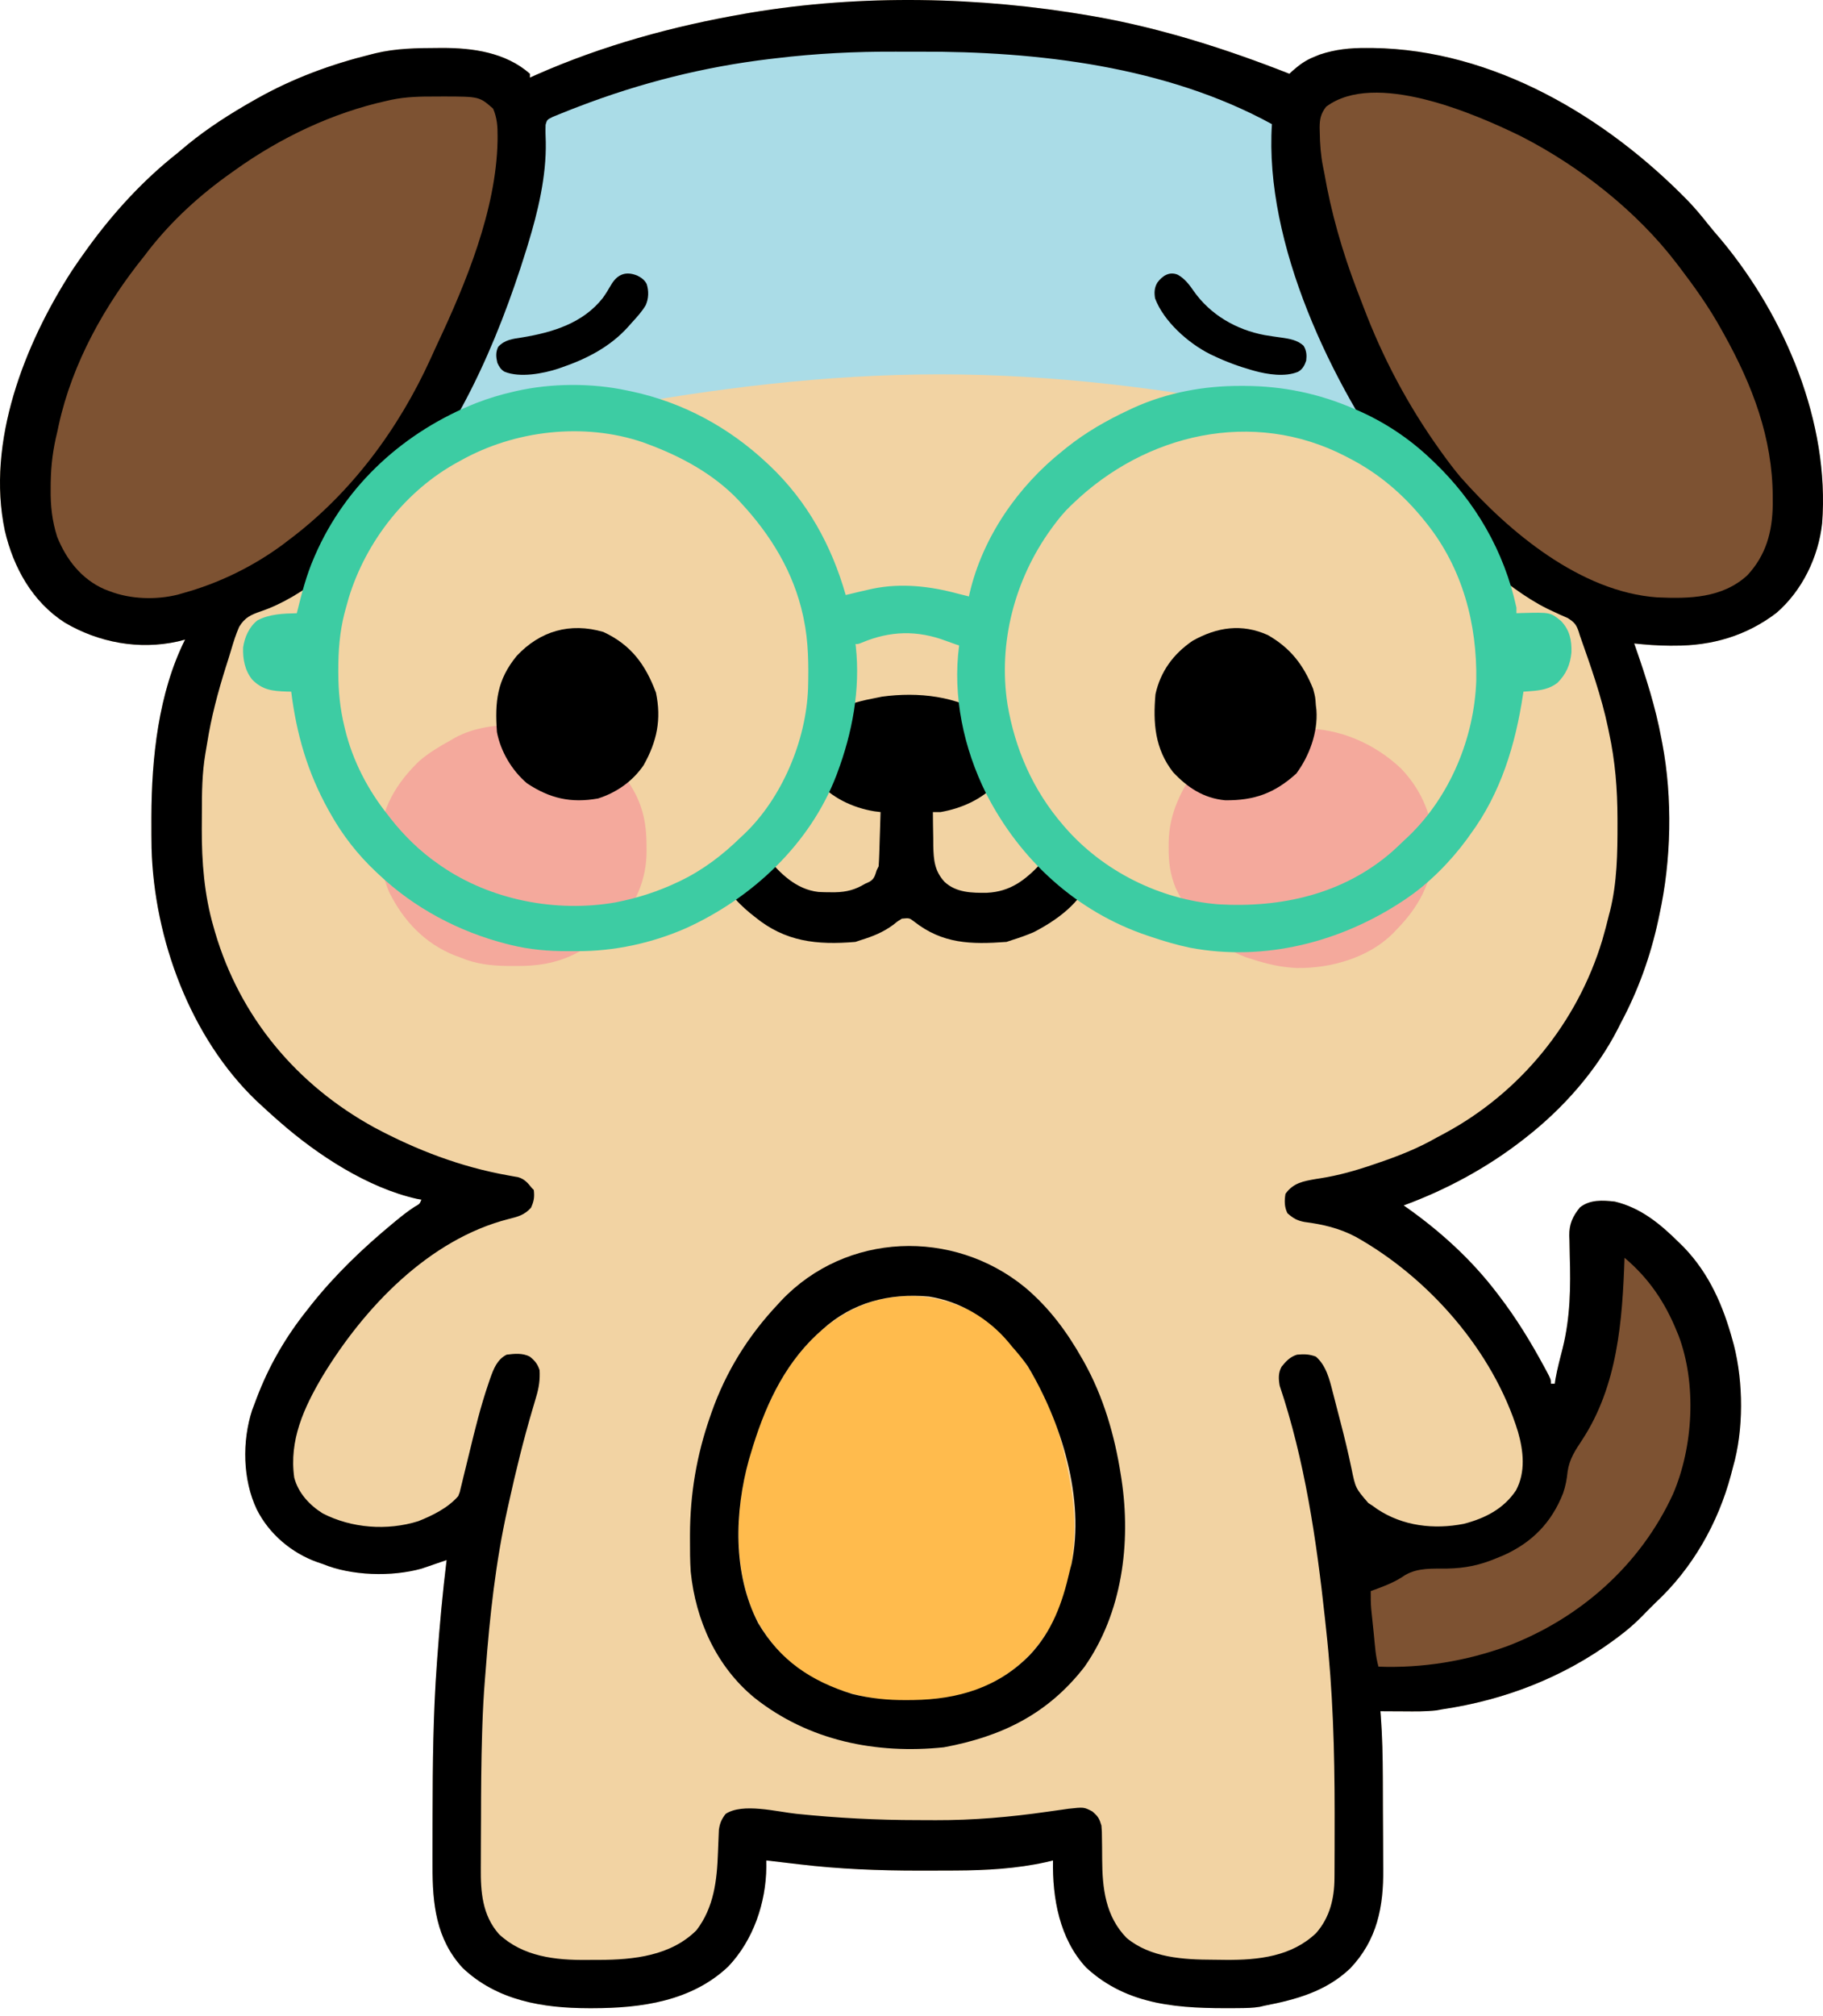 <svg width="180" height="199" viewBox="0 0 180 199" fill="none" xmlns="http://www.w3.org/2000/svg">
<path d="M107.606 1.542C107.773 1.571 107.941 1.6 108.113 1.63C114.669 2.786 121.122 4.845 127.309 7.281C127.434 7.166 127.434 7.166 127.562 7.048C128.263 6.424 128.889 5.956 129.772 5.607C130.043 5.496 130.043 5.496 130.32 5.383C131.866 4.872 133.298 4.726 134.924 4.735C135.24 4.736 135.24 4.736 135.562 4.738C147.47 4.912 158.56 11.508 166.686 19.84C167.365 20.552 167.993 21.297 168.601 22.069C169.039 22.62 169.496 23.151 169.955 23.684C176.274 31.266 180.679 41.732 179.914 51.661C179.551 54.987 177.945 58.31 175.4 60.506C172.435 62.768 169.034 63.754 165.328 63.736C165.178 63.737 165.028 63.737 164.874 63.738C163.694 63.736 162.532 63.643 161.358 63.521C161.406 63.655 161.453 63.789 161.501 63.928C162.531 66.885 163.465 69.813 164.037 72.894C164.068 73.052 164.099 73.21 164.131 73.373C165.161 78.806 165.026 84.909 163.845 90.302C163.792 90.556 163.792 90.556 163.737 90.816C162.964 94.404 161.751 97.78 160.019 101.014C159.93 101.193 159.84 101.372 159.748 101.556C157.614 105.725 154.319 109.435 150.646 112.3C150.49 112.422 150.49 112.422 150.33 112.547C146.802 115.288 142.789 117.453 138.595 118.995C138.716 119.079 138.836 119.163 138.961 119.249C142.269 121.594 145.315 124.374 147.777 127.603C147.859 127.71 147.941 127.817 148.025 127.927C149.724 130.145 151.149 132.476 152.475 134.932C152.542 135.055 152.608 135.177 152.677 135.303C153.133 136.165 153.133 136.165 153.133 136.594C153.259 136.594 153.385 136.594 153.516 136.594C153.548 136.368 153.548 136.368 153.582 136.138C153.678 135.604 153.79 135.089 153.921 134.563C153.962 134.399 154.003 134.235 154.045 134.067C154.129 133.734 154.213 133.402 154.299 133.07C155.054 130.013 155.088 127.059 154.995 123.933C154.981 123.433 154.973 122.933 154.966 122.432C154.957 122.208 154.957 122.208 154.947 121.978C154.937 120.834 155.28 120.073 156.002 119.186C157.009 118.401 158.226 118.478 159.446 118.613C162.012 119.231 163.927 120.815 165.758 122.63C165.927 122.796 166.095 122.962 166.269 123.133C168.767 125.732 170.143 128.894 171.078 132.338C171.118 132.482 171.158 132.627 171.199 132.776C172.143 136.455 172.172 141.173 171.114 144.819C171.046 145.081 170.978 145.342 170.91 145.604C169.635 150.375 167.1 154.832 163.463 158.21C163.305 158.368 163.147 158.525 162.984 158.688C162.827 158.846 162.669 159.004 162.506 159.166C162.411 159.265 162.316 159.364 162.218 159.466C161.433 160.272 160.613 160.974 159.709 161.641C159.575 161.74 159.442 161.839 159.304 161.941C154.301 165.605 148.539 167.824 142.421 168.731C142.121 168.785 142.121 168.785 141.815 168.84C140.745 168.96 139.682 168.942 138.607 168.934C138.385 168.933 138.163 168.932 137.934 168.931C137.389 168.929 136.844 168.926 136.299 168.922C136.313 169.087 136.326 169.252 136.34 169.422C136.489 171.428 136.528 173.426 136.536 175.437C136.537 175.606 136.538 175.775 136.539 175.948C136.543 176.84 136.545 177.732 136.547 178.623C136.549 179.534 136.556 180.445 136.563 181.356C136.568 182.066 136.57 182.776 136.571 183.486C136.572 183.822 136.574 184.157 136.577 184.492C136.615 188.228 135.982 191.506 133.316 194.31C130.916 196.589 127.978 197.389 124.822 197.998C124.679 198.032 124.536 198.066 124.389 198.101C123.721 198.214 123.062 198.224 122.387 198.229C122.173 198.231 122.173 198.231 121.956 198.233C116.628 198.272 111.383 198.063 107.242 194.223C104.617 191.397 103.902 187.384 103.971 183.652C103.746 183.707 103.521 183.762 103.29 183.819C100.383 184.462 97.386 184.635 94.417 184.647C94.188 184.648 93.959 184.65 93.723 184.651C92.986 184.654 92.25 184.655 91.513 184.656C91.262 184.656 91.011 184.656 90.752 184.657C86.773 184.659 82.863 184.506 78.912 184.034C78.613 183.999 78.313 183.964 78.014 183.929C77.229 183.838 76.445 183.745 75.66 183.652C75.662 183.857 75.664 184.062 75.666 184.273C75.635 187.845 74.379 191.52 71.912 194.119C68.289 197.553 63.312 198.234 58.539 198.238C58.394 198.238 58.249 198.238 58.099 198.238C53.594 198.232 49.083 197.487 45.683 194.264C43.046 191.407 42.697 187.914 42.707 184.207C42.707 183.888 42.706 183.57 42.706 183.252C42.704 182.407 42.706 181.563 42.709 180.718C42.71 180.195 42.711 179.671 42.712 179.147C42.72 174.137 42.77 169.138 43.141 164.14C43.152 163.987 43.163 163.835 43.174 163.678C43.41 160.443 43.703 157.221 44.097 154.001C43.888 154.073 43.679 154.144 43.463 154.218C43.339 154.261 43.214 154.303 43.086 154.347C42.827 154.436 42.569 154.525 42.312 154.614C42.141 154.671 42.141 154.671 41.967 154.73C41.853 154.769 41.739 154.808 41.621 154.848C38.665 155.671 34.69 155.56 31.854 154.384C31.684 154.327 31.515 154.269 31.34 154.21C28.793 153.312 26.553 151.409 25.35 148.992C23.96 146.067 23.893 142.284 24.895 139.2C24.982 138.971 25.069 138.742 25.159 138.507C25.236 138.3 25.236 138.3 25.315 138.088C26.524 134.879 28.184 132.002 30.324 129.325C30.455 129.157 30.585 128.99 30.72 128.817C33.09 125.84 35.793 123.248 38.717 120.824C38.853 120.711 38.99 120.598 39.131 120.481C39.715 120.003 40.295 119.542 40.93 119.132C41.434 118.852 41.434 118.852 41.61 118.421C41.473 118.398 41.336 118.374 41.194 118.35C36.33 117.273 31.347 114.016 27.646 110.77C27.481 110.626 27.317 110.483 27.148 110.335C26.67 109.912 26.2 109.482 25.733 109.048C25.606 108.931 25.479 108.814 25.347 108.694C18.782 102.422 15.207 92.664 14.965 83.709C14.95 82.862 14.947 82.015 14.949 81.167C14.949 80.988 14.949 80.809 14.949 80.624C14.965 74.83 15.64 68.404 18.273 63.138C18.034 63.2 17.796 63.261 17.551 63.325C13.719 64.171 9.746 63.437 6.394 61.46C3.189 59.395 1.328 56.031 0.477 52.388C-1.37 43.622 2.424 33.955 7.116 26.701C7.569 26.02 8.037 25.351 8.517 24.689C8.598 24.576 8.679 24.464 8.762 24.349C11.273 20.91 14.165 17.762 17.508 15.124C17.85 14.837 18.193 14.55 18.536 14.263C20.545 12.624 22.716 11.239 24.968 9.959C25.105 9.881 25.243 9.803 25.385 9.722C28.936 7.727 32.685 6.345 36.637 5.368C36.773 5.334 36.908 5.3 37.048 5.264C39.091 4.772 41.145 4.741 43.236 4.735C43.369 4.734 43.501 4.733 43.638 4.732C46.686 4.724 49.936 5.178 52.322 7.281C52.322 7.407 52.322 7.534 52.322 7.664C52.507 7.58 52.692 7.496 52.882 7.41C59.484 4.489 66.456 2.575 73.556 1.351C73.737 1.32 73.918 1.288 74.105 1.255C85.034 -0.576 96.706 -0.338 107.606 1.542Z" fill="#F2D3A3"/>
<path d="M175 42.684C175 59.697 138.192 36.953 92.787 36.953C47.382 36.953 7 59.697 7 42.684C7 25.672 47.382 4 92.787 4C138.192 4 175 25.672 175 42.684Z" fill="#AADCE7"/>
<path d="M107.606 1.542C107.773 1.571 107.941 1.6 108.113 1.63C114.669 2.786 121.122 4.845 127.309 7.281C127.434 7.166 127.434 7.166 127.562 7.048C128.263 6.424 128.889 5.956 129.772 5.607C130.043 5.496 130.043 5.496 130.32 5.383C131.866 4.872 133.298 4.726 134.924 4.735C135.24 4.736 135.24 4.736 135.562 4.738C147.47 4.912 158.56 11.508 166.686 19.84C167.365 20.552 167.993 21.297 168.601 22.069C169.039 22.62 169.496 23.151 169.955 23.684C176.274 31.266 180.679 41.732 179.914 51.661C179.551 54.987 177.945 58.31 175.4 60.506C172.435 62.768 169.034 63.754 165.328 63.736C165.178 63.737 165.028 63.737 164.874 63.738C163.694 63.736 162.532 63.643 161.358 63.521C161.406 63.655 161.453 63.789 161.501 63.928C162.531 66.885 163.465 69.813 164.037 72.894C164.068 73.052 164.099 73.21 164.131 73.373C165.161 78.806 165.026 84.909 163.845 90.302C163.792 90.556 163.792 90.556 163.737 90.816C162.964 94.404 161.751 97.78 160.019 101.014C159.93 101.193 159.84 101.372 159.748 101.556C157.614 105.725 154.319 109.435 150.646 112.3C150.49 112.422 150.49 112.422 150.33 112.547C146.802 115.288 142.789 117.453 138.595 118.995C138.716 119.079 138.836 119.163 138.961 119.249C142.269 121.594 145.315 124.374 147.777 127.603C147.859 127.71 147.941 127.817 148.025 127.927C149.724 130.145 151.149 132.476 152.475 134.932C152.542 135.055 152.608 135.177 152.677 135.303C153.133 136.165 153.133 136.165 153.133 136.594C153.259 136.594 153.385 136.594 153.516 136.594C153.548 136.368 153.548 136.368 153.582 136.138C153.678 135.604 153.79 135.089 153.921 134.563C153.962 134.399 154.003 134.235 154.045 134.067C154.129 133.734 154.213 133.402 154.299 133.07C155.054 130.013 155.088 127.059 154.995 123.933C154.981 123.433 154.973 122.933 154.966 122.432C154.957 122.208 154.957 122.208 154.947 121.978C154.937 120.834 155.28 120.073 156.002 119.186C157.009 118.401 158.226 118.478 159.446 118.613C162.012 119.231 163.927 120.815 165.758 122.63C165.927 122.796 166.095 122.962 166.269 123.133C168.767 125.732 170.143 128.894 171.078 132.338C171.118 132.482 171.158 132.627 171.199 132.776C172.143 136.455 172.172 141.173 171.114 144.819C171.046 145.081 170.978 145.342 170.91 145.604C169.635 150.375 167.1 154.832 163.463 158.21C163.305 158.368 163.147 158.525 162.984 158.688C162.827 158.846 162.669 159.004 162.506 159.166C162.411 159.265 162.316 159.364 162.218 159.466C161.433 160.272 160.613 160.974 159.709 161.641C159.575 161.74 159.442 161.839 159.304 161.941C154.301 165.605 148.539 167.824 142.421 168.731C142.121 168.785 142.121 168.785 141.815 168.84C140.745 168.96 139.682 168.942 138.607 168.934C138.385 168.933 138.163 168.932 137.934 168.931C137.389 168.929 136.844 168.926 136.299 168.922C136.313 169.087 136.326 169.252 136.34 169.422C136.489 171.428 136.528 173.426 136.536 175.437C136.537 175.606 136.538 175.775 136.539 175.948C136.543 176.84 136.545 177.732 136.547 178.623C136.549 179.534 136.556 180.445 136.563 181.356C136.568 182.066 136.57 182.776 136.571 183.486C136.572 183.822 136.574 184.157 136.577 184.492C136.615 188.228 135.982 191.506 133.316 194.31C130.916 196.589 127.978 197.389 124.822 197.998C124.679 198.032 124.536 198.066 124.389 198.101C123.721 198.214 123.062 198.224 122.387 198.229C122.173 198.231 122.173 198.231 121.956 198.233C116.628 198.272 111.383 198.063 107.242 194.223C104.617 191.397 103.902 187.384 103.971 183.652C103.746 183.707 103.521 183.762 103.29 183.819C100.383 184.462 97.386 184.635 94.417 184.647C94.188 184.648 93.959 184.65 93.723 184.651C92.986 184.654 92.25 184.655 91.513 184.656C91.262 184.656 91.011 184.656 90.752 184.657C86.773 184.659 82.863 184.506 78.912 184.034C78.613 183.999 78.313 183.964 78.014 183.929C77.229 183.838 76.445 183.745 75.66 183.652C75.662 183.857 75.664 184.062 75.666 184.273C75.635 187.845 74.379 191.52 71.912 194.119C68.289 197.553 63.312 198.234 58.539 198.238C58.394 198.238 58.249 198.238 58.099 198.238C53.594 198.232 49.083 197.487 45.683 194.264C43.046 191.407 42.697 187.914 42.707 184.207C42.707 183.888 42.706 183.57 42.706 183.252C42.704 182.407 42.706 181.563 42.709 180.718C42.71 180.195 42.711 179.671 42.712 179.147C42.72 174.137 42.77 169.138 43.141 164.14C43.152 163.987 43.163 163.835 43.174 163.678C43.41 160.443 43.703 157.221 44.097 154.001C43.888 154.073 43.679 154.144 43.463 154.218C43.339 154.261 43.214 154.303 43.086 154.347C42.827 154.436 42.569 154.525 42.312 154.614C42.141 154.671 42.141 154.671 41.967 154.73C41.853 154.769 41.739 154.808 41.621 154.848C38.665 155.671 34.69 155.56 31.854 154.384C31.684 154.327 31.515 154.269 31.34 154.21C28.793 153.312 26.553 151.409 25.35 148.992C23.96 146.067 23.893 142.284 24.895 139.2C24.982 138.971 25.069 138.742 25.159 138.507C25.236 138.3 25.236 138.3 25.315 138.088C26.524 134.879 28.184 132.002 30.324 129.325C30.455 129.157 30.585 128.99 30.72 128.817C33.09 125.84 35.793 123.248 38.717 120.824C38.853 120.711 38.99 120.598 39.131 120.481C39.715 120.003 40.295 119.542 40.93 119.132C41.434 118.852 41.434 118.852 41.61 118.421C41.473 118.398 41.336 118.374 41.194 118.35C36.33 117.273 31.347 114.016 27.646 110.77C27.481 110.626 27.317 110.483 27.148 110.335C26.67 109.912 26.2 109.482 25.733 109.048C25.606 108.931 25.479 108.814 25.347 108.694C18.782 102.422 15.207 92.664 14.965 83.709C14.95 82.862 14.947 82.015 14.949 81.167C14.949 80.988 14.949 80.809 14.949 80.624C14.965 74.83 15.64 68.404 18.273 63.138C18.034 63.2 17.796 63.261 17.551 63.325C13.719 64.171 9.746 63.437 6.394 61.46C3.189 59.395 1.328 56.031 0.477 52.388C-1.37 43.622 2.424 33.955 7.116 26.701C7.569 26.02 8.037 25.351 8.517 24.689C8.598 24.576 8.679 24.464 8.762 24.349C11.273 20.91 14.165 17.762 17.508 15.124C17.85 14.837 18.193 14.55 18.536 14.263C20.545 12.624 22.716 11.239 24.968 9.959C25.105 9.881 25.243 9.803 25.385 9.722C28.936 7.727 32.685 6.345 36.637 5.368C36.773 5.334 36.908 5.3 37.048 5.264C39.091 4.772 41.145 4.741 43.236 4.735C43.369 4.734 43.501 4.733 43.638 4.732C46.686 4.724 49.936 5.178 52.322 7.281C52.322 7.407 52.322 7.534 52.322 7.664C52.507 7.58 52.692 7.496 52.882 7.41C59.484 4.489 66.456 2.575 73.556 1.351C73.737 1.32 73.918 1.288 74.105 1.255C85.034 -0.576 96.706 -0.338 107.606 1.542ZM76.617 5.751C76.314 5.787 76.314 5.787 76.004 5.823C69.507 6.597 63.21 8.187 57.105 10.533C56.93 10.599 56.756 10.665 56.577 10.734C56.133 10.905 55.692 11.081 55.252 11.262C55.018 11.358 54.785 11.454 54.544 11.553C54.014 11.823 54.014 11.823 53.871 12.314C53.851 12.887 53.864 13.451 53.889 14.024C53.949 17.413 53.118 20.89 52.131 24.115C52.074 24.302 52.016 24.49 51.957 24.683C49.089 33.915 44.912 43.496 38.208 50.634C37.845 51.022 37.503 51.419 37.163 51.828C34.276 55.115 29.973 58.923 25.778 60.34C24.767 60.691 24.182 60.944 23.615 61.878C23.294 62.608 23.057 63.358 22.833 64.122C22.658 64.718 22.469 65.309 22.279 65.901C21.509 68.354 20.855 70.811 20.455 73.353C20.399 73.707 20.339 74.06 20.275 74.413C19.954 76.335 19.93 78.233 19.934 80.177C19.934 80.731 19.93 81.284 19.925 81.838C19.914 85.082 20.171 88.356 21.082 91.485C21.131 91.656 21.179 91.828 21.229 92.004C23.704 100.423 29.302 107.097 36.957 111.297C41.129 113.527 45.499 115.196 50.165 116.027C50.335 116.058 50.505 116.089 50.681 116.121C50.835 116.147 50.989 116.173 51.147 116.2C51.781 116.381 52.113 116.769 52.514 117.274C52.577 117.337 52.64 117.4 52.705 117.465C52.787 118.169 52.723 118.572 52.43 119.222C51.767 119.95 51.154 120.1 50.218 120.334C42.338 122.351 35.952 129.074 31.838 135.864C30.007 138.96 28.527 142.185 29.053 145.87C29.454 147.383 30.554 148.571 31.857 149.39C34.702 150.858 38.224 151.127 41.299 150.164C42.709 149.602 44.233 148.855 45.245 147.689C45.403 147.3 45.403 147.3 45.499 146.859C45.541 146.691 45.583 146.524 45.625 146.351C45.668 146.169 45.712 145.988 45.756 145.801C45.826 145.516 45.826 145.516 45.898 145.226C46.049 144.617 46.197 144.007 46.345 143.397C46.903 141.091 47.465 138.797 48.237 136.551C48.289 136.395 48.342 136.239 48.397 136.078C48.731 135.139 49.084 134.196 50.027 133.725C50.809 133.626 51.599 133.548 52.314 133.918C52.819 134.327 53.073 134.636 53.279 135.255C53.328 136.196 53.218 136.961 52.949 137.862C52.878 138.107 52.806 138.352 52.735 138.597C52.697 138.724 52.659 138.852 52.62 138.983C51.69 142.113 50.919 145.265 50.218 148.454C50.161 148.709 50.161 148.709 50.103 148.97C48.94 154.197 48.357 159.535 47.955 164.868C47.93 165.192 47.904 165.516 47.877 165.839C47.755 167.348 47.676 168.854 47.627 170.367C47.619 170.612 47.611 170.858 47.603 171.11C47.516 173.92 47.498 176.73 47.494 179.541C47.493 180.286 47.489 181.03 47.483 181.775C47.48 182.361 47.479 182.946 47.478 183.532C47.478 183.807 47.476 184.082 47.474 184.356C47.453 186.757 47.615 189.047 49.262 190.921C51.623 193.147 54.85 193.509 57.954 193.472C58.361 193.467 58.767 193.468 59.173 193.469C62.575 193.462 66.249 193.063 68.773 190.538C70.496 188.276 70.794 185.62 70.89 182.874C70.904 182.479 70.92 182.084 70.938 181.689C70.955 181.335 70.968 180.981 70.981 180.627C71.077 179.962 71.242 179.596 71.643 179.061C73.314 177.947 76.714 178.849 78.637 179.049C82.635 179.461 86.595 179.67 90.615 179.67C91.212 179.67 91.808 179.674 92.405 179.677C96.107 179.688 99.747 179.372 103.409 178.845C103.894 178.776 104.378 178.708 104.863 178.641C105.069 178.611 105.275 178.581 105.488 178.551C107.024 178.383 107.024 178.383 107.845 178.809C108.419 179.292 108.54 179.505 108.753 180.208C108.802 180.833 108.802 180.833 108.806 181.54C108.81 181.803 108.814 182.065 108.818 182.328C108.822 182.736 108.825 183.143 108.826 183.55C108.84 186.399 109.15 189.162 111.24 191.303C113.604 193.265 116.864 193.445 119.8 193.453C120.212 193.455 120.624 193.461 121.035 193.467C124.253 193.492 127.533 193.134 129.949 190.824C131.295 189.296 131.752 187.41 131.764 185.413C131.765 185.271 131.766 185.13 131.768 184.985C131.771 184.519 131.772 184.054 131.773 183.589C131.774 183.258 131.776 182.927 131.777 182.596C131.782 181.529 131.781 180.462 131.78 179.395C131.78 179.214 131.78 179.032 131.78 178.845C131.778 172.826 131.603 166.876 130.943 160.888C130.901 160.491 130.858 160.094 130.816 159.697C129.984 152.014 128.827 144.138 126.352 136.785C126.235 136.116 126.204 135.522 126.54 134.916C126.972 134.371 127.403 133.922 128.074 133.725C128.769 133.661 129.271 133.672 129.927 133.916C130.937 134.789 131.278 136.171 131.594 137.427C131.633 137.576 131.672 137.724 131.712 137.877C131.793 138.192 131.875 138.507 131.955 138.822C132.08 139.313 132.208 139.803 132.337 140.294C132.741 141.845 133.12 143.395 133.444 144.965C133.841 146.901 133.841 146.901 135.11 148.373C135.25 148.463 135.39 148.553 135.534 148.645C135.678 148.749 135.822 148.853 135.971 148.96C138.501 150.648 141.58 151.006 144.533 150.425C146.622 149.883 148.471 148.95 149.69 147.115C150.653 145.306 150.426 143.231 149.881 141.328C147.42 133.356 141.066 126.119 133.841 122.081C132.23 121.233 130.596 120.856 128.8 120.626C128.066 120.488 127.672 120.253 127.117 119.76C126.809 119.143 126.815 118.515 126.926 117.847C127.706 116.761 128.686 116.602 129.952 116.38C130.078 116.361 130.204 116.341 130.334 116.321C132.17 116.037 133.888 115.545 135.642 114.942C135.779 114.896 135.917 114.849 136.058 114.801C138.077 114.116 139.994 113.361 141.847 112.3C142.106 112.161 142.366 112.022 142.626 111.884C150.117 107.86 155.757 100.931 158.21 92.796C158.448 91.969 158.668 91.138 158.872 90.302C158.904 90.182 158.935 90.063 158.968 89.941C159.671 87.133 159.715 84.189 159.709 81.311C159.709 81.055 159.709 81.055 159.708 80.795C159.702 77.906 159.484 75.151 158.872 72.32C158.839 72.16 158.806 72.001 158.772 71.836C158.126 68.74 157.052 65.734 156.002 62.755C155.957 62.61 155.912 62.465 155.866 62.315C155.629 61.626 155.42 61.411 154.797 61.011C154.543 60.896 154.287 60.784 154.03 60.675C153.751 60.546 153.473 60.416 153.195 60.285C152.986 60.187 152.986 60.187 152.772 60.086C150.558 58.991 148.565 57.386 146.629 55.869C146.523 55.786 146.417 55.703 146.307 55.617C143.407 53.315 140.764 50.644 138.595 47.644C138.502 47.517 138.409 47.39 138.313 47.259C131.493 37.938 124.827 24.085 125.587 12.255C115.174 6.553 102.452 5.053 90.752 5.102C89.972 5.105 89.192 5.103 88.412 5.1C84.444 5.086 80.558 5.277 76.617 5.751Z" fill="black"/>
<path d="M150.179 13.451C155.959 16.406 161.626 20.851 165.567 26.028C165.668 26.159 165.769 26.291 165.873 26.427C167.369 28.391 168.773 30.369 169.967 32.532C170.055 32.689 170.143 32.847 170.234 33.009C173.038 38.056 175.015 43.208 175.036 49.031C175.038 49.403 175.038 49.403 175.04 49.782C175.003 52.493 174.387 54.798 172.515 56.805C170.033 59.057 166.799 59.109 163.632 58.969C156.082 58.438 148.994 52.526 144.21 47.095C143.579 46.346 142.992 45.569 142.421 44.774C142.333 44.653 142.246 44.532 142.157 44.407C139.014 40.01 136.511 35.293 134.603 30.236C134.399 29.696 134.191 29.158 133.981 28.62C132.553 24.884 131.424 20.982 130.752 17.037C130.713 16.85 130.674 16.664 130.635 16.471C130.409 15.323 130.326 14.199 130.31 13.032C130.306 12.894 130.303 12.755 130.299 12.613C130.3 11.755 130.413 11.212 130.943 10.533C135.729 6.944 145.555 11.188 150.179 13.451Z" fill="#7D5232"/>
<path d="M43.069 9.529C43.43 9.527 43.43 9.527 43.798 9.524C47.33 9.532 47.33 9.532 48.688 10.725C49.081 11.629 49.138 12.489 49.13 13.462C49.129 13.689 49.129 13.689 49.127 13.92C48.995 20.711 46.005 27.962 43.158 33.999C42.95 34.444 42.748 34.891 42.547 35.34C39.367 42.354 34.617 48.771 28.411 53.382C28.224 53.525 28.036 53.668 27.843 53.816C24.909 55.962 21.582 57.582 18.081 58.547C17.909 58.598 17.736 58.648 17.558 58.7C15.407 59.234 12.879 59.158 10.812 58.356C10.572 58.265 10.572 58.265 10.327 58.172C8.064 57.185 6.554 55.255 5.647 53C5.141 51.413 4.98 49.925 5.002 48.265C5.004 47.939 5.004 47.939 5.007 47.606C5.037 45.893 5.234 44.332 5.647 42.67C5.699 42.431 5.75 42.192 5.802 41.946C7.142 35.837 10.353 30.095 14.256 25.263C14.441 25.019 14.441 25.019 14.629 24.771C16.951 21.782 19.776 19.21 22.864 17.037C22.98 16.954 23.096 16.87 23.215 16.785C27.669 13.601 32.809 11.143 38.167 9.959C38.321 9.924 38.474 9.889 38.633 9.853C40.114 9.545 41.56 9.52 43.069 9.529Z" fill="#7D5232"/>
<path d="M94.789 128.942C94.963 129.009 95.137 129.076 95.316 129.145C99.65 131.044 102.255 135.672 103.971 139.846C104.818 142.025 105.288 144.245 105.693 146.541C105.726 146.72 105.76 146.899 105.795 147.083C106.311 150.585 106.117 154.497 104.928 157.827C104.852 158.047 104.776 158.267 104.698 158.494C103.322 162.097 100.712 164.891 97.23 166.517C92.631 168.53 86.723 168.314 82.112 166.524C78.544 165.062 76.054 162.683 74.388 159.217C71.815 152.985 72.913 145.741 75.433 139.678C76.48 137.259 77.702 134.92 79.486 132.959C79.568 132.868 79.651 132.776 79.736 132.682C83.71 128.321 89.268 126.713 94.789 128.942Z" fill="#FFBB4D"/>
<path d="M101.228 127.099C103.582 129.086 105.323 131.428 106.84 134.107C106.903 134.217 106.966 134.327 107.03 134.44C108.952 137.875 110.063 141.711 110.666 145.585C110.699 145.795 110.699 145.795 110.733 146.009C111.691 152.312 110.808 159.23 107.077 164.546C103.459 169.206 98.91 171.42 93.195 172.484C86.499 173.177 79.857 171.84 74.521 167.617C70.744 164.528 68.688 159.95 68.2 155.149C68.13 154.078 68.125 153.006 68.128 151.933C68.128 151.788 68.128 151.642 68.128 151.492C68.141 147.46 68.783 143.656 70.113 139.846C70.155 139.721 70.198 139.597 70.242 139.469C71.669 135.407 73.864 131.875 76.808 128.751C76.915 128.634 77.022 128.516 77.133 128.395C83.545 121.626 94.117 121.257 101.228 127.099ZM81.207 131.238C81.027 131.401 80.846 131.564 80.66 131.732C77.279 134.889 75.423 139.106 74.13 143.48C74.071 143.673 74.013 143.866 73.953 144.065C72.517 149.262 72.331 155.311 74.854 160.212C77.043 163.938 80.088 165.95 84.148 167.221C85.94 167.662 87.673 167.839 89.517 167.822C89.727 167.821 89.937 167.819 90.153 167.818C94.567 167.759 98.525 166.6 101.676 163.375C103.887 161.041 104.906 158.219 105.607 155.139C105.663 154.897 105.726 154.656 105.796 154.418C107.159 147.936 104.79 140.377 101.484 134.872C101.013 134.194 100.502 133.576 99.954 132.959C99.775 132.74 99.775 132.74 99.592 132.516C97.627 130.159 94.781 128.457 91.728 127.986C87.79 127.63 84.184 128.548 81.207 131.238Z" fill="black"/>
<path d="M60.542 63.879C62.5 64.8 63.498 66.207 64.23 68.183C64.621 70.074 64.32 71.656 63.356 73.333C62.704 74.281 61.941 74.847 60.931 75.381C61.236 76.046 61.633 76.613 62.054 77.21C63.398 79.204 63.834 81.097 63.836 83.463C63.838 83.635 63.84 83.808 63.843 83.987C63.849 86.827 62.747 89.399 60.739 91.449C60.613 91.449 60.487 91.449 60.357 91.449C60.294 91.638 60.23 91.828 60.165 92.023C59.327 92.887 58.2 93.43 57.141 93.972C56.957 94.067 56.957 94.067 56.77 94.165C54.834 95.126 52.975 95.377 50.828 95.359C50.473 95.357 50.473 95.357 50.111 95.355C48.425 95.325 47.001 95.168 45.436 94.51C45.17 94.412 45.17 94.412 44.898 94.313C41.925 93.126 39.821 90.88 38.42 88.054C37.808 86.551 37.485 85.184 37.497 83.558C37.498 83.384 37.5 83.209 37.501 83.029C37.584 79.841 39.152 77.285 41.412 75.109C42.362 74.302 43.388 73.686 44.48 73.085C44.617 73.005 44.755 72.924 44.897 72.841C46.878 71.748 49.226 71.52 51.45 71.543C51.608 71.544 51.766 71.545 51.929 71.546C52.315 71.548 52.701 71.551 53.088 71.555C53.079 71.326 53.07 71.098 53.061 70.862C52.996 68.512 53.173 66.986 54.821 65.203C56.443 63.704 58.401 63.25 60.542 63.879Z" fill="#F4A99C"/>
<path d="M122.598 64.106C124.19 65.03 125.1 66.218 125.778 67.92C126.128 69.238 126.019 70.61 125.778 71.937C125.973 71.934 125.973 71.934 126.172 71.931C126.77 71.923 127.368 71.918 127.966 71.913C128.171 71.91 128.375 71.907 128.586 71.904C132.241 71.881 135.697 73.371 138.355 75.88C140.503 78.158 141.569 80.844 141.545 83.974C141.432 87.116 140.002 89.648 137.83 91.832C137.716 91.951 137.603 92.071 137.487 92.195C135.063 94.56 131.405 95.591 128.099 95.557C126.554 95.5 125.141 95.177 123.674 94.701C123.374 94.607 123.374 94.607 123.068 94.511C119.801 93.329 117.613 90.749 116.108 87.717C115.537 86.34 115.379 85.118 115.389 83.642C115.39 83.473 115.391 83.304 115.392 83.13C115.446 80.235 116.659 77.902 118.318 75.572C118.179 75.498 118.179 75.498 118.037 75.423C116.642 74.626 115.247 73.426 114.76 71.839C114.42 69.736 114.544 67.791 115.717 65.974C117.353 63.846 120.118 62.979 122.598 64.106Z" fill="#F4A99C"/>
<path d="M160.402 124.16C162.784 126.166 164.394 128.531 165.567 131.429C165.621 131.559 165.676 131.688 165.732 131.822C167.541 136.599 167.195 142.843 165.184 147.498C161.963 154.495 156.013 159.756 148.833 162.496C144.721 163.983 140.477 164.681 136.108 164.523C135.818 163.504 135.764 162.443 135.657 161.393C135.618 161.01 135.578 160.628 135.538 160.245C135.513 160.002 135.487 159.759 135.462 159.509C135.427 159.176 135.427 159.176 135.393 158.837C135.345 158.242 135.334 157.659 135.343 157.062C135.498 157.007 135.653 156.951 135.813 156.893C136.872 156.501 137.811 156.131 138.738 155.484C140.035 154.732 141.448 154.863 142.903 154.841C144.7 154.802 146.117 154.508 147.777 153.81C148.008 153.716 148.239 153.621 148.477 153.523C151.287 152.252 153.192 150.3 154.329 147.426C154.584 146.696 154.706 146.03 154.783 145.262C154.96 144.029 155.53 143.185 156.202 142.167C159.716 136.824 160.197 130.384 160.402 124.16Z" fill="#7D5232"/>
<path d="M97.539 70.742C98.481 71.499 99.19 72.514 99.571 73.659C99.691 75.178 99.296 76.228 98.352 77.401C96.921 78.922 94.917 79.805 92.876 80.163C92.624 80.163 92.371 80.163 92.111 80.163C92.115 81.024 92.13 81.885 92.147 82.746C92.148 82.988 92.149 83.231 92.15 83.481C92.184 84.906 92.273 85.97 93.259 87.05C94.405 88.12 95.959 88.151 97.446 88.131C99.771 88.016 101.206 86.889 102.752 85.267C103.052 84.928 103.344 84.579 103.624 84.223C103.993 83.771 104.154 83.631 104.727 83.561C105.791 83.526 106.383 83.655 107.223 84.371C107.747 85.157 107.741 85.746 107.606 86.667C106.788 89.119 104.248 90.899 102.058 92.023C101.367 92.317 100.672 92.567 99.954 92.788C99.765 92.852 99.575 92.915 99.38 92.98C95.873 93.239 93.053 93.183 90.221 90.943C89.788 90.615 89.788 90.615 89.05 90.684C88.615 90.951 88.615 90.951 88.178 91.306C87.187 92.032 86.199 92.427 85.033 92.788C84.749 92.883 84.749 92.883 84.459 92.98C80.658 93.3 77.523 92.972 74.512 90.493C74.289 90.316 74.289 90.316 74.061 90.135C72.735 89.029 71.369 87.63 71.201 85.842C71.271 85.006 71.501 84.633 72.025 83.989C72.88 83.419 73.702 83.469 74.704 83.606C75.206 83.965 75.206 83.965 75.66 84.563C77.016 86.202 78.579 87.793 80.811 88.048C81.219 88.071 81.624 88.079 82.032 88.078C82.176 88.078 82.32 88.078 82.468 88.078C83.594 88.055 84.447 87.829 85.416 87.241C85.552 87.179 85.688 87.118 85.828 87.054C86.33 86.775 86.391 86.434 86.564 85.902C86.627 85.776 86.69 85.649 86.755 85.519C86.784 85.117 86.803 84.714 86.816 84.31C86.823 84.07 86.832 83.829 86.84 83.582C86.847 83.329 86.855 83.077 86.862 82.817C86.871 82.561 86.879 82.305 86.888 82.048C86.908 81.42 86.927 80.792 86.946 80.163C86.652 80.128 86.652 80.128 86.351 80.092C84.194 79.743 82.053 78.729 80.637 77.031C79.845 75.886 79.502 74.881 79.677 73.468C80.115 71.94 81.317 70.95 82.614 70.119C83.863 69.439 85.174 69.138 86.564 68.877C86.738 68.841 86.913 68.806 87.093 68.769C90.635 68.29 94.528 68.684 97.539 70.742Z" fill="black"/>
<path d="M62.921 27.203C63.319 27.402 63.649 27.635 63.853 28.037C64.071 28.712 64.053 29.482 63.755 30.13C63.399 30.74 62.919 31.264 62.443 31.787C62.305 31.938 62.169 32.092 62.034 32.246C60.262 34.231 57.912 35.439 55.405 36.29C55.318 36.321 55.231 36.352 55.142 36.384C53.636 36.882 51.326 37.314 49.813 36.692C49.438 36.471 49.282 36.191 49.106 35.811C48.972 35.241 48.931 34.776 49.189 34.239C49.844 33.529 50.623 33.453 51.548 33.311C54.577 32.813 57.56 31.9 59.513 29.423C59.806 29.017 60.062 28.6 60.31 28.167C60.913 27.117 61.735 26.722 62.921 27.203Z" fill="black"/>
<path d="M116.301 27.124C116.997 27.525 117.416 28.084 117.864 28.73C119.501 31.069 122.065 32.557 124.883 33.081C125.427 33.17 125.972 33.253 126.518 33.326C127.309 33.438 128.14 33.571 128.722 34.145C129.007 34.621 129.036 35.061 128.971 35.6C128.814 36.066 128.607 36.472 128.154 36.708C126.889 37.23 125.136 36.962 123.861 36.608C123.778 36.584 123.694 36.561 123.607 36.537C122.28 36.16 121.015 35.692 119.774 35.096C119.669 35.047 119.564 34.997 119.457 34.946C117.304 33.861 114.895 31.711 114.05 29.454C113.955 28.893 113.976 28.395 114.274 27.899C114.761 27.236 115.454 26.765 116.301 27.124Z" fill="black"/>
<path d="M125.193 62.694C127.426 63.979 128.702 65.631 129.654 67.999C129.872 68.814 129.872 68.814 129.922 69.596C129.942 69.763 129.961 69.93 129.982 70.103C130.137 72.276 129.293 74.615 127.993 76.364C125.843 78.307 123.852 79.026 120.973 78.999C118.856 78.804 117.251 77.745 115.826 76.222C114.027 73.911 113.837 71.349 114.09 68.531C114.581 66.285 115.859 64.547 117.757 63.255C120.171 61.903 122.615 61.532 125.193 62.694Z" fill="black"/>
<path d="M59.571 62.381C62.33 63.663 63.737 65.622 64.768 68.371C65.321 71.011 64.874 73.172 63.555 75.529C62.481 77.11 60.891 78.235 59.051 78.822C56.367 79.299 54.293 78.823 52.032 77.322C50.541 76.054 49.431 74.182 49.067 72.265C48.852 69.268 49.069 67.122 51.021 64.745C53.323 62.285 56.276 61.426 59.571 62.381Z" fill="black"/>
<path d="M61.936 38.552C62.065 38.579 62.194 38.606 62.327 38.633C67.42 39.712 71.979 42.185 75.762 45.742C75.839 45.814 75.916 45.887 75.996 45.961C79.701 49.471 82.113 53.848 83.504 58.738C83.656 58.701 83.808 58.664 83.965 58.627C84.171 58.577 84.378 58.528 84.584 58.479C84.683 58.455 84.783 58.431 84.885 58.406C85.208 58.329 85.531 58.256 85.854 58.185C85.971 58.159 86.087 58.133 86.206 58.107C89.004 57.539 91.837 57.864 94.565 58.6C94.778 58.654 94.992 58.708 95.206 58.761C95.359 58.799 95.513 58.837 95.671 58.876C95.701 58.735 95.701 58.735 95.732 58.591C97.016 53.042 100.506 48.013 104.934 44.497C105.137 44.332 105.137 44.332 105.344 44.164C107.213 42.676 109.27 41.496 111.432 40.488C111.588 40.414 111.743 40.341 111.903 40.265C115.274 38.741 118.906 38.076 122.588 38.094C122.751 38.095 122.751 38.095 122.917 38.095C126.676 38.112 130.236 38.849 133.692 40.35C133.84 40.413 133.84 40.413 133.991 40.478C136.705 41.658 139.153 43.283 141.296 45.327C141.382 45.408 141.467 45.489 141.556 45.573C145.666 49.491 148.522 54.4 149.73 59.982C149.73 60.165 149.73 60.347 149.73 60.535C149.902 60.529 150.074 60.522 150.251 60.516C153.086 60.441 153.086 60.441 154.138 61.302C154.99 62.203 155.195 63.188 155.162 64.402C155.047 65.608 154.644 66.543 153.782 67.405C153.016 67.999 152.157 68.149 151.208 68.219C151.06 68.231 150.913 68.242 150.76 68.254C150.648 68.261 150.536 68.269 150.421 68.278C150.409 68.362 150.396 68.445 150.383 68.532C149.636 73.494 148.193 78.293 145.167 82.38C145.069 82.519 144.97 82.658 144.869 82.802C143.252 85.016 141.087 87.216 138.807 88.74C138.726 88.795 138.645 88.849 138.561 88.906C132.396 93.004 124.868 94.939 117.512 93.557C116.198 93.28 114.915 92.905 113.644 92.473C113.55 92.442 113.457 92.411 113.36 92.379C106.315 90.036 100.71 84.887 97.372 78.338C95.147 73.869 94.038 68.703 94.703 63.715C94.585 63.677 94.467 63.638 94.345 63.599C94.038 63.494 93.731 63.385 93.427 63.27C90.574 62.194 87.89 62.263 85.091 63.44C84.748 63.577 84.748 63.577 84.472 63.577C84.482 63.658 84.492 63.739 84.502 63.822C84.96 68.062 84.162 72.326 82.674 76.297C82.641 76.387 82.607 76.477 82.572 76.57C79.968 83.341 74.267 88.653 67.747 91.62C64.359 93.108 60.634 93.913 56.938 93.891C56.631 93.89 56.325 93.891 56.019 93.893C54.129 93.895 52.255 93.735 50.417 93.276C50.235 93.232 50.235 93.232 50.05 93.186C45.292 91.971 40.889 89.636 37.326 86.251C37.217 86.149 37.217 86.149 37.105 86.044C35.312 84.352 33.831 82.461 32.625 80.306C32.562 80.195 32.499 80.083 32.435 79.968C30.366 76.243 29.279 72.49 28.754 68.278C28.607 68.274 28.46 68.271 28.309 68.267C26.912 68.218 25.931 68.125 24.909 67.094C24.178 66.195 23.963 65.059 24.005 63.919C24.147 62.905 24.607 61.857 25.436 61.227C26.652 60.601 27.969 60.569 29.307 60.535C29.328 60.45 29.348 60.366 29.37 60.279C29.804 58.525 30.252 56.805 30.966 55.143C31.009 55.042 31.052 54.941 31.097 54.837C34.162 47.792 39.977 42.568 47.065 39.769C48.225 39.325 49.388 38.966 50.599 38.691C50.714 38.663 50.829 38.636 50.947 38.608C54.443 37.817 58.429 37.797 61.936 38.552ZM45.483 45.465C45.399 45.511 45.314 45.556 45.227 45.604C40.086 48.395 36.149 53.435 34.439 58.996C34.319 59.407 34.205 59.819 34.094 60.233C34.061 60.356 34.028 60.48 33.994 60.607C33.536 62.433 33.398 64.261 33.403 66.135C33.403 66.237 33.403 66.338 33.403 66.443C33.408 68.251 33.578 69.974 34.008 71.734C34.033 71.84 34.058 71.946 34.084 72.055C34.832 75.108 36.335 77.998 38.294 80.444C38.388 80.567 38.483 80.69 38.58 80.817C39.927 82.527 41.483 84.042 43.271 85.284C43.351 85.34 43.431 85.396 43.513 85.454C48.43 88.857 54.915 90.107 60.792 89.078C62.931 88.659 64.945 88.018 66.913 87.081C67.05 87.016 67.05 87.016 67.189 86.95C69.429 85.872 71.365 84.389 73.135 82.657C73.225 82.574 73.314 82.491 73.407 82.405C77.203 78.833 79.603 73.099 79.788 67.933C79.846 65.629 79.832 63.354 79.356 61.088C79.333 60.978 79.31 60.868 79.287 60.755C78.353 56.473 76.098 52.797 73.135 49.613C73.05 49.521 72.965 49.429 72.878 49.334C70.417 46.757 67.184 45.023 63.871 43.806C63.734 43.755 63.596 43.704 63.454 43.652C57.623 41.68 50.812 42.475 45.483 45.465ZM105.902 49.751C105.824 49.825 105.747 49.898 105.667 49.974C105.04 50.581 104.508 51.234 103.992 51.937C103.908 52.052 103.825 52.166 103.739 52.283C100.177 57.238 98.545 63.468 99.476 69.526C100.23 73.964 101.991 77.987 104.934 81.412C104.994 81.483 105.055 81.553 105.117 81.625C108.897 85.997 114.517 88.798 120.276 89.268C126.521 89.636 132.622 88.275 137.447 84.081C137.864 83.708 138.267 83.322 138.669 82.933C138.795 82.816 138.922 82.698 139.052 82.577C143.167 78.644 145.575 72.835 145.764 67.175C145.855 61.586 144.41 56.12 140.881 51.687C140.791 51.574 140.791 51.574 140.7 51.458C138.594 48.832 136.147 46.722 133.139 45.189C133.046 45.14 132.954 45.092 132.858 45.042C123.701 40.306 113.085 42.813 105.902 49.751Z" fill="#3DCCA3"/>
</svg>
